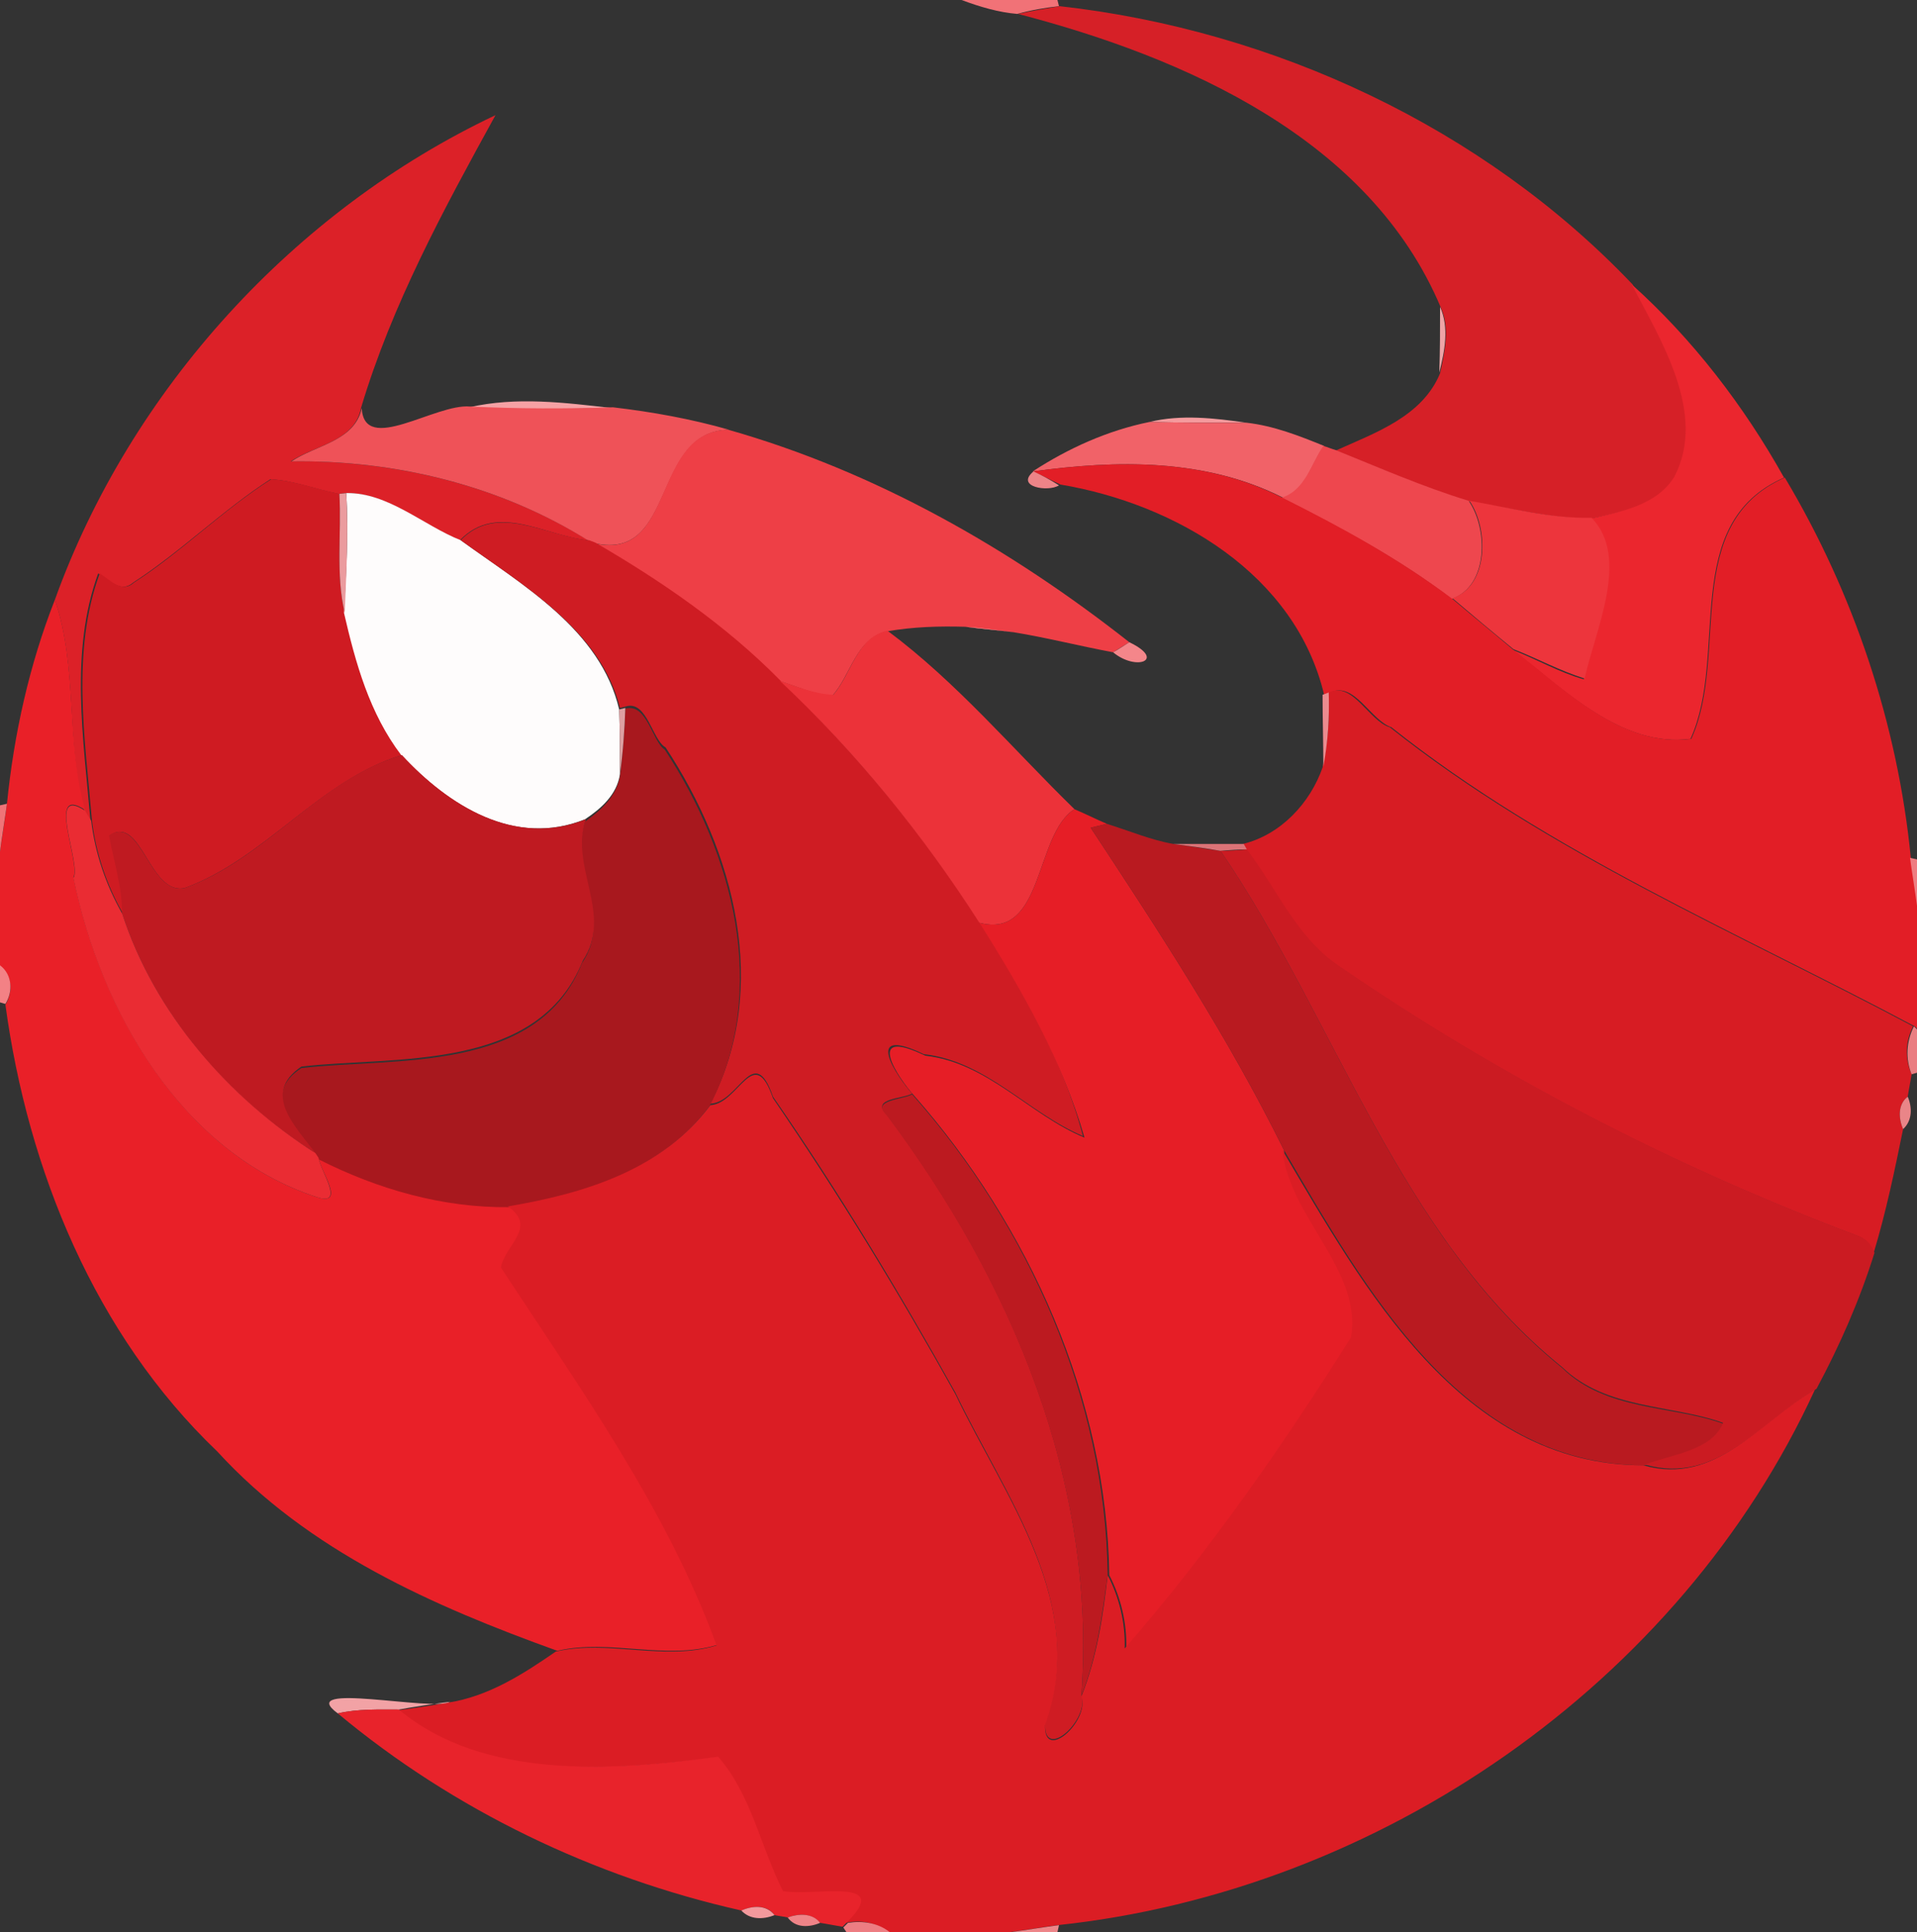 <?xml version="1.0" encoding="utf-8"?>
<!-- Generator: Adobe Illustrator 26.0.3, SVG Export Plug-In . SVG Version: 6.00 Build 0)  -->
<svg version="1.1" id="Layer_1" xmlns="http://www.w3.org/2000/svg" xmlns:xlink="http://www.w3.org/1999/xlink" x="0px" y="0px"
	 viewBox="0 0 248 250" style="enable-background:new 0 0 248 250;" xml:space="preserve">
<rect x="0" y="0" width="248" height="250" fill="#333333" stroke="none"/>
<style type="text/css">
	.st0{fill:#F17277;}
	.st1{fill:#D62027;}
	.st2{fill:#DC2128;}
	.st3{fill:#EB262E;}
	.st4{fill:#EEA3A6;}
	.st5{fill:#F6A1A4;}
	.st6{fill:#EF5258;}
	.st7{fill:#F59A9D;}
	.st8{fill:#F16268;}
	.st9{fill:#EE3F46;}
	.st10{fill:#EE474E;}
	.st11{fill:#E21E26;}
	.st12{fill:#ED8488;}
	.st13{fill:#CF1B22;}
	.st14{fill:#FEFCFC;}
	.st15{fill:#EB9B9E;}
	.st16{fill:#ED353C;}
	.st17{fill:#CF1C23;}
	.st18{fill:#E92028;}
	.st19{fill:#F7ABAE;}
	.st20{fill:#EC3239;}
	.st21{fill:#F4868A;}
	.st22{fill:#D71C23;}
	.st23{fill:#EC8B8F;}
	.st24{fill:#A8181E;}
	.st25{fill:#DE9FA2;}
	.st26{fill:#BF1A21;}
	.st27{fill:#EF7478;}
	.st28{fill:#EA2C33;}
	.st29{fill:#E61E26;}
	.st30{fill:#B91A20;}
	.st31{fill:#DC7377;}
	.st32{fill:#CB1B22;}
	.st33{fill:#EE7C81;}
	.st34{fill:#F38185;}
	.st35{fill:#EA7E82;}
	.st36{fill:#DB1D24;}
	.st37{fill:#BC1A20;}
	.st38{fill:#EA8588;}
	.st39{fill:#F2A2A5;}
	.st40{fill:#E8232B;}
	.st41{fill:#F3999D;}
	.st42{fill:#EF8488;}
	.st43{fill:#ED7D82;}
	.st44{fill:#ED8589;}
</style>
<g id="_x23_f17277ff">
	<path class="st0" d="M124.4,0h12.4l0.2,0.8c-1.8,0.2-3.6,0.5-5.4,1C129.2,1.6,126.8,0.9,124.4,0z"/>
</g>
<g id="_x23_d62027ff">
	<path class="st1" d="M131.7,1.8c1.8-0.4,3.6-0.7,5.4-1c27.7,3.1,54.8,15.7,74.1,36c3.6,7.2,9.8,16.6,5.5,24.9
		c-2.3,3.8-6.8,4.5-10.8,5.4c-5.4,0-10.6-1.4-15.8-2.2c-5.9-1.8-11.6-4.3-17.3-6.6c5.1-2.3,11.2-4.4,13.5-10
		c0.6-2.8,1.3-5.8,0.1-8.5C177.2,17.9,153.2,7.4,131.7,1.8z"/>
</g>
<g id="_x23_dc2128ff">
	<path class="st2" d="M7.1,77.6c9.8-27.2,31-50.4,57-62.7c-6.7,12.2-13.4,24.5-17.4,37.9c-0.8,4.3-5.9,4.8-9.1,6.9
		c13.5-0.2,27,3.1,38.5,10.2c-5.5-0.5-11.8-5-16.6,0c-4.9-2-9.4-6.2-14.8-6.1l-0.9,0.1c-3-0.6-5.8-1.7-8.8-1.9
		c-6.2,4-11.5,9.3-17.8,13.4c-1.6,1.4-3.1-0.4-4.5-1.2c-3.7,10.1-1.9,21.4-1,32c-0.2-0.3-0.6-1-0.8-1.3C8.5,95.9,10.1,86.5,7.1,77.6
		z"/>
</g>
<g id="_x23_eb262eff">
	<path class="st3" d="M211.1,36.8c7.9,7.1,14.5,15.7,19.7,25c-13.6,6-7.1,22.8-12.1,33.8c-8.9,1.2-16.5-6.5-23-11.5
		c3.1,1.2,6,2.9,9.2,3.8c1.4-6.3,5.9-15.7,0.9-20.8c3.9-0.9,8.5-1.7,10.8-5.4C220.9,53.5,214.8,44,211.1,36.8z"/>
</g>
<g id="_x23_eea3a6ff">
	<path class="st4" d="M186.3,39.7c1.2,2.7,0.6,5.7-0.1,8.5C186.3,45.4,186.3,42.6,186.3,39.7z"/>
</g>
<g id="_x23_f6a1a4ff">
	<path class="st5" d="M60.7,52.7c6.1-1.4,12.4-0.6,18.5,0.1C73.1,52.9,66.9,53,60.7,52.7z"/>
</g>
<g id="_x23_ef5258ff">
	<path class="st6" d="M37.7,59.7c3.1-2.1,8.2-2.6,9.1-6.9c0.3,6.1,9.5-0.6,14-0.2c6.2,0.3,12.4,0.3,18.5,0.1
		c5.1,0.6,10.1,1.5,15,2.9c-10,0.2-6.8,17-17.3,14.7l-0.8-0.3C64.7,62.8,51.1,59.5,37.7,59.7z"/>
</g>
<g id="_x23_f59a9dff">
	<path class="st7" d="M148.7,54.6c4.1-1,8.4-0.5,12.6,0.1C157.1,54.7,152.9,54.7,148.7,54.6z"/>
</g>
<g id="_x23_f16268ff">
	<path class="st8" d="M133.6,61c4.6-3,9.7-5.3,15.1-6.4c4.2,0.1,8.4,0.1,12.6,0.1c3.5,0.4,6.8,1.7,10,3c-1.7,2.3-2.3,5.7-5.3,6.7
		C155.9,59.3,144.5,59.5,133.6,61z"/>
</g>
<g id="_x23_ee3f46ff">
	<path class="st9" d="M76.9,70.3c10.6,2.4,7.3-14.5,17.3-14.7c19,5.4,36.4,15.3,51.9,27.5c-0.5,0.3-1.6,1-2.1,1.3
		c-4.3-0.8-8.6-1.9-12.9-2.6c-1.6-0.2-4.7-0.5-6.2-0.7c-3.4-0.1-6.8,0-10.2,0.6c-4,1-4.6,5.6-7,8.3c-2.4-0.1-4.6-1.2-6.9-1.9
		C93.8,81,85.5,75.3,76.9,70.3z"/>
</g>
<g id="_x23_ee474eff">
	<path class="st10" d="M171.2,57.7c0.4,0.1,1.1,0.4,1.5,0.5c5.7,2.3,11.4,4.8,17.3,6.6c2.5,3.6,2.6,11-2.2,12.7
		c-6.8-5.2-14.3-9.2-22-13.1C168.9,63.4,169.6,60,171.2,57.7z"/>
</g>
<g id="_x23_e21e26ff">
	<path class="st11" d="M133.6,61c10.9-1.5,22.3-1.7,32.3,3.4c7.6,3.8,15.1,7.9,22,13.1c2.6,2.2,5.3,4.4,7.9,6.6
		c6.5,5,14,12.7,23,11.5c5-11-1.5-27.8,12.1-33.8c8.9,14.9,14.6,31.9,16.3,49.2c0.2,1.5,0.7,4.6,0.9,6.2v16l-0.4-0.4
		c-22.7-12.1-47.2-22.4-67.7-38.7c-2.7-0.9-4.8-6-7.9-4.5l-0.8,0.3c-3.7-15.6-19.2-24.7-34.1-27.2C135.9,62.1,134.8,61.5,133.6,61z"
		/>
</g>
<g id="_x23_ed8488ff">
	<path class="st12" d="M137,62.8c-1.4,0.9-5.7,0.2-3.3-1.8C134.8,61.5,135.9,62.1,137,62.8z"/>
</g>
<g id="_x23_cf1b22ff">
	<path class="st13" d="M17.3,75.4c6.2-4,11.5-9.4,17.8-13.4c3,0.2,5.9,1.3,8.8,1.9c0.3,5.1-0.5,10.4,0.7,15.4
		c1.5,6.5,3.3,13,7.4,18.4c-10.6,3.2-17.7,13.4-28.1,17.2c-4.6,1-5.6-9.6-9.7-6.8c0.6,3.4,1.7,6.7,1.7,10.1c-2.1-3.7-3.5-7.8-4-12
		c-0.9-10.6-2.7-21.9,1-32C14.2,75,15.8,76.8,17.3,75.4z"/>
</g>
<g id="_x23_fefcfcff">
	<path class="st14" d="M44.8,63.8c5.4-0.1,10,4.2,14.8,6.1c8,5.8,18.1,11.6,20.5,21.9c0.1,2.8,0.1,5.6,0.1,8.4
		c-0.4,2.6-2.4,4.4-4.5,5.8c-9.2,3.7-17.7-1.8-23.8-8.3c-4.1-5.4-5.9-11.9-7.4-18.4C44.8,74.1,45.1,68.9,44.8,63.8z"/>
</g>
<g id="_x23_eb9b9eff">
	<path class="st15" d="M43.9,63.9l0.9-0.1c0.3,5.2,0,10.3-0.2,15.5C43.4,74.3,44.2,69,43.9,63.9z"/>
</g>
<g id="_x23_ed353cff">
	<path class="st16" d="M190.1,64.8c5.3,0.9,10.4,2.3,15.8,2.2c5,5.1,0.5,14.5-0.9,20.8c-3.2-1-6.1-2.6-9.2-3.8
		c-2.7-2.2-5.3-4.4-7.9-6.6C192.6,75.8,192.6,68.4,190.1,64.8z"/>
</g>
<g id="_x23_cf1c23ff">
	<path class="st17" d="M59.6,69.9c4.7-4.9,11.1-0.5,16.6,0l0.8,0.3c8.6,5,16.9,10.7,23.9,17.8c9.9,9.4,18.5,19.9,25.8,31.3
		c5.5,8.7,10.8,17.8,13.4,27.7c-7.1-3-12.5-9.7-20.6-10.6c-8.1-3.9-3.4,3-1.5,5.1c-1.2,0.7-5.4,0.6-3.3,2.7
		c16.2,21.6,27.2,47.7,25.2,75.1c1.1,3.2-4.9,8.7-4.7,3.7c5.6-15.6-5.2-29.4-11.6-42.8c-7.3-13.1-15.1-26-23.6-38.3
		c-2.5-7.2-4.4,0.8-8.1,0.9c7.8-15,3.1-32.6-5.8-46.1c-1.7-0.9-2.4-6.1-5.1-5.3l-0.8,0.2C77.7,81.5,67.6,75.7,59.6,69.9z"/>
</g>
<g id="_x23_e92028ff">
	<path class="st18" d="M7.1,77.6c3,8.8,1.4,18.3,3.9,27.2c-5.1-3.4-0.5,7-1.5,8.7c3.5,17.2,14,35.7,31.5,41.4
		c3.8,1.2,0.5-3.3,0.2-5.1c7.6,3.9,16,6.4,24.7,6.2c3.9,2.7-0.4,5-0.9,7.9c10.2,15.6,21.6,31.4,27.9,48.9c-6.8,2.1-14-0.8-20.8,0.8
		c-16.1-5.8-32.2-12.9-44-25.8C12.3,172.7,3.6,151.4,0.7,130c1-1.6,0.9-3.8-0.7-5v-14.8c0.2-1.5,0.7-4.6,0.9-6.2
		C1.8,95,3.8,86,7.1,77.6z"/>
</g>
<g id="_x23_f7abaeff">
	<path class="st19" d="M124.9,81.1c1.5,0.2,4.7,0.5,6.2,0.7C129.6,81.6,126.5,81.2,124.9,81.1z"/>
</g>
<g id="_x23_ec3239ff">
	<path class="st20" d="M107.8,89.9c2.4-2.8,3-7.4,7-8.3c9,6.7,16.2,15.3,24.2,23.1c-5.2,3.3-3.9,16.9-12.3,14.7
		c-7.3-11.4-15.9-22-25.8-31.3C103.1,88.8,105.3,89.8,107.8,89.9z"/>
</g>
<g id="_x23_f4868aff">
	<path class="st21" d="M146.1,83.1c4.8,2.3,0.9,3.8-2.1,1.3C144.6,84.1,145.6,83.4,146.1,83.1z"/>
</g>
<g id="_x23_d71c23ff">
	<path class="st22" d="M171.9,89.6c3.1-1.5,5.2,3.7,7.9,4.5c20.5,16.3,45,26.6,67.7,38.7c-1,1.9-1.1,4.2-0.2,6.2
		c-0.1,0.7-0.4,2.2-0.5,2.9c-1.3,1-1.2,2.8-0.6,4.2c-1.1,5.4-2.2,10.7-3.8,16c-0.4-1.2-1.2-1.9-2.4-2.3c-23.6-8.9-46.2-20.6-67-34.9
		c-5.4-3.7-8-9.9-11.8-15l-0.4-0.7c4.9-1.2,8.7-5.3,10.3-9.9C171.8,96.1,172,92.8,171.9,89.6z"/>
</g>
<g id="_x23_ec8b8fff">
	<path class="st23" d="M171.1,89.9l0.8-0.3c0.1,3.2-0.1,6.4-0.7,9.6C171.2,96.1,171.1,93,171.1,89.9z"/>
</g>
<g id="_x23_a8181eff">
	<path class="st24" d="M80.9,91.7c2.8-0.8,3.5,4.3,5.1,5.3c8.8,13.4,13.6,31.1,5.8,46.1c-6.2,8.3-16.1,11.4-25.9,13.1
		c-8.6,0.1-17-2.3-24.7-6.2l-0.4-0.6c-2.7-3.5-7.1-7.8-1.8-11.2c12.1-1.4,30.6,0.8,36.3-13.6c4.1-6-1.8-12.2,0.4-18.3
		c2-1.4,4-3.2,4.5-5.8C80.6,97.4,80.8,94.5,80.9,91.7z"/>
</g>
<g id="_x23_de9fa2ff">
	<path class="st25" d="M80.1,91.8l0.8-0.2c-0.1,2.9-0.3,5.7-0.7,8.6C80.2,97.4,80.2,94.6,80.1,91.8z"/>
</g>
<g id="_x23_bf1a21ff">
	<path class="st26" d="M23.9,114.9c10.5-3.8,17.5-14.1,28.1-17.2c6,6.5,14.6,12,23.8,8.3c-2.2,6.1,3.6,12.3-0.4,18.3
		C69.6,138.8,51,136.6,39,138c-5.2,3.5-0.8,7.7,1.8,11.2c-11.3-7.1-20.8-18.1-25-31c0-3.5-1.1-6.8-1.7-10.1
		C18.3,105.3,19.3,115.9,23.9,114.9z"/>
</g>
<g id="_x23_ef7478ff">
	<path class="st27" d="M0,104.2l0.9-0.2c-0.2,1.5-0.7,4.6-0.9,6.2V104.2z"/>
</g>
<g id="_x23_ea2c33ff">
	<path class="st28" d="M9.5,113.6c1.1-1.7-3.6-12.1,1.5-8.7c0.2,0.3,0.6,1,0.8,1.3c0.5,4.2,1.9,8.3,4,12c4.2,12.9,13.7,23.8,25,31
		l0.4,0.6c0.3,1.8,3.5,6.3-0.2,5.1C23.5,149.2,13,130.8,9.5,113.6z"/>
</g>
<g id="_x23_e61e26ff">
	<path class="st29" d="M126.7,119.4c8.4,2.2,7.1-11.4,12.3-14.7c1.4,0.6,2.8,1.3,4.2,1.9c-0.5,0.1-1.6,0.4-2.1,0.5
		c8.9,13.5,17.8,27.1,25,41.7c0.9,8.7,10.2,15.5,8.9,24.2c-8.9,14-18.5,27.7-29.3,40.3c0.1-3.3-0.7-6.6-2.2-9.5
		c-0.3-22.8-10.4-45.2-25.3-62.1c-1.9-2.1-6.6-9,1.5-5.1c8.1,0.9,13.4,7.6,20.6,10.6C137.4,137.2,132.2,128.1,126.7,119.4z"/>
</g>
<g id="_x23_b91a20ff">
	<path class="st30" d="M141.1,107.1c0.5-0.1,1.6-0.4,2.1-0.5c2.9,0.9,5.7,2.1,8.6,2.6c1.5,0.2,4.6,0.7,6.1,0.9
		c15,22,22.9,49.6,44.2,66.9c5.7,5.6,14.1,4.8,20.8,7.2c-1.4,3.6-6.7,4.1-10.1,5.4c-23.6,0-36.2-22.9-46.7-40.8
		C158.9,134.2,150,120.6,141.1,107.1z"/>
</g>
<g id="_x23_dc7377ff">
	<path class="st31" d="M151.8,109.2c3,0,6.1,0,9.1,0l0.4,0.7c-0.8,0-2.5,0.1-3.4,0.2C156.4,109.8,153.3,109.4,151.8,109.2z"/>
</g>
<g id="_x23_cb1b22ff">
	<path class="st32" d="M157.9,110.1c0.8,0,2.5-0.1,3.4-0.2c3.9,5.1,6.4,11.3,11.8,15c20.8,14.3,43.4,26,67,34.9
		c1.2,0.4,2,1.1,2.4,2.3c-1.9,6.1-4.5,12-7.5,17.6c-7.1,4.1-12.8,12.5-22.2,9.8c3.4-1.3,8.7-1.8,10.1-5.4
		c-6.7-2.4-15.1-1.7-20.8-7.2C180.8,159.7,172.9,132.1,157.9,110.1z"/>
</g>
<g id="_x23_ee7c81ff">
	<path class="st33" d="M247.1,111l0.9,0.2v6C247.8,115.6,247.3,112.6,247.1,111z"/>
</g>
<g id="_x23_f38185ff">
	<path class="st34" d="M0,124.9c1.6,1.2,1.7,3.4,0.7,5L0,129.7V124.9z"/>
</g>
<g id="_x23_ea7e82ff">
	<path class="st35" d="M247.6,132.8l0.4,0.4v5.6l-0.7,0.2C246.5,137,246.6,134.8,247.6,132.8z"/>
</g>
<g id="_x23_db1d24ff">
	<path class="st36" d="M91.9,143c3.7-0.2,5.6-8.1,8.1-0.9c8.5,12.4,16.3,25.2,23.6,38.3c6.4,13.4,17.3,27.2,11.6,42.8
		c-0.2,4.9,5.8-0.5,4.7-3.7c2-5,2.8-10.4,3.4-15.7c1.5,2.9,2.3,6.2,2.2,9.5c10.9-12.5,20.5-26.3,29.3-40.3c1.4-8.7-8-15.5-8.9-24.2
		c10.5,17.8,23.1,40.8,46.7,40.8c9.4,2.7,15.1-5.7,22.2-9.8c-17.5,38.1-56.4,64.9-98,69.3c-1.5,0.2-4.6,0.7-6.2,0.9h-15.8
		c-1.5-1.3-3.5-1.6-5.4-1.2c5.8-5.9-4.2-3.3-8.3-4c-2.9-5.7-4.1-12.5-8.4-17.4c-13.5,1.7-30.3,3.1-41.3-6.1c1.7-0.2,5-0.7,6.6-1
		c5.2-0.8,9.7-3.7,13.9-6.6c6.8-1.6,14,1.3,20.8-0.8c-6.4-17.6-17.7-33.3-27.9-48.9c0.5-2.9,4.8-5.2,0.9-7.9
		C75.8,154.4,85.7,151.3,91.9,143z"/>
</g>
<g id="_x23_bc1a20ff">
	<path class="st37" d="M114.7,144.3c-2.1-2,2.1-2,3.3-2.7c15,16.9,25,39.3,25.3,62.1c-0.7,5.3-1.4,10.7-3.4,15.7
		C141.9,192,130.9,165.9,114.7,144.3z"/>
</g>
<g id="_x23_ea8588ff">
	<path class="st38" d="M246.2,146.1c-0.6-1.4-0.7-3.2,0.6-4.2C247.4,143.3,247.4,145,246.2,146.1z"/>
</g>
<g id="_x23_f2a2a5ff">
	<path class="st39" d="M43.7,221.7c-5.7-4.2,12.4-0.2,14.5-1.5c-1.7,0.2-5,0.7-6.6,1C49,221.2,46.3,221.1,43.7,221.7z"/>
</g>
<g id="_x23_e8232bff">
	<path class="st40" d="M43.7,221.7c2.6-0.6,5.3-0.5,7.9-0.5c11,9.2,27.8,7.9,41.3,6.1c4.3,4.9,5.5,11.7,8.4,17.4
		c4.1,0.7,14.2-1.9,8.3,4l-0.6,0.6c-0.7-0.1-2.2-0.4-2.9-0.5c-1.1-1.3-2.8-1.2-4.2-0.7c-0.4-0.1-1.3-0.2-1.7-0.3
		c-1-1.4-2.9-1.2-4.3-0.6C76.8,242.9,58.7,234.2,43.7,221.7z"/>
</g>
<g id="_x23_f3999dff">
	<path class="st41" d="M95.9,247.2c1.4-0.6,3.2-0.8,4.3,0.6C98.7,248.4,97,248.4,95.9,247.2z"/>
</g>
<g id="_x23_ef8488ff">
	<path class="st42" d="M101.9,248.1c1.4-0.5,3.2-0.6,4.2,0.7C104.7,249.4,102.9,249.5,101.9,248.1z"/>
</g>
<g id="_x23_ed7d82ff">
	<path class="st43" d="M109.1,249.4l0.6-0.6c1.9-0.3,3.9,0,5.4,1.2h-5.6L109.1,249.4z"/>
</g>
<g id="_x23_ed8589ff">
	<path class="st44" d="M130.8,250c1.5-0.2,4.6-0.7,6.2-0.9l-0.2,0.9H130.8z"/>
</g>
</svg>

